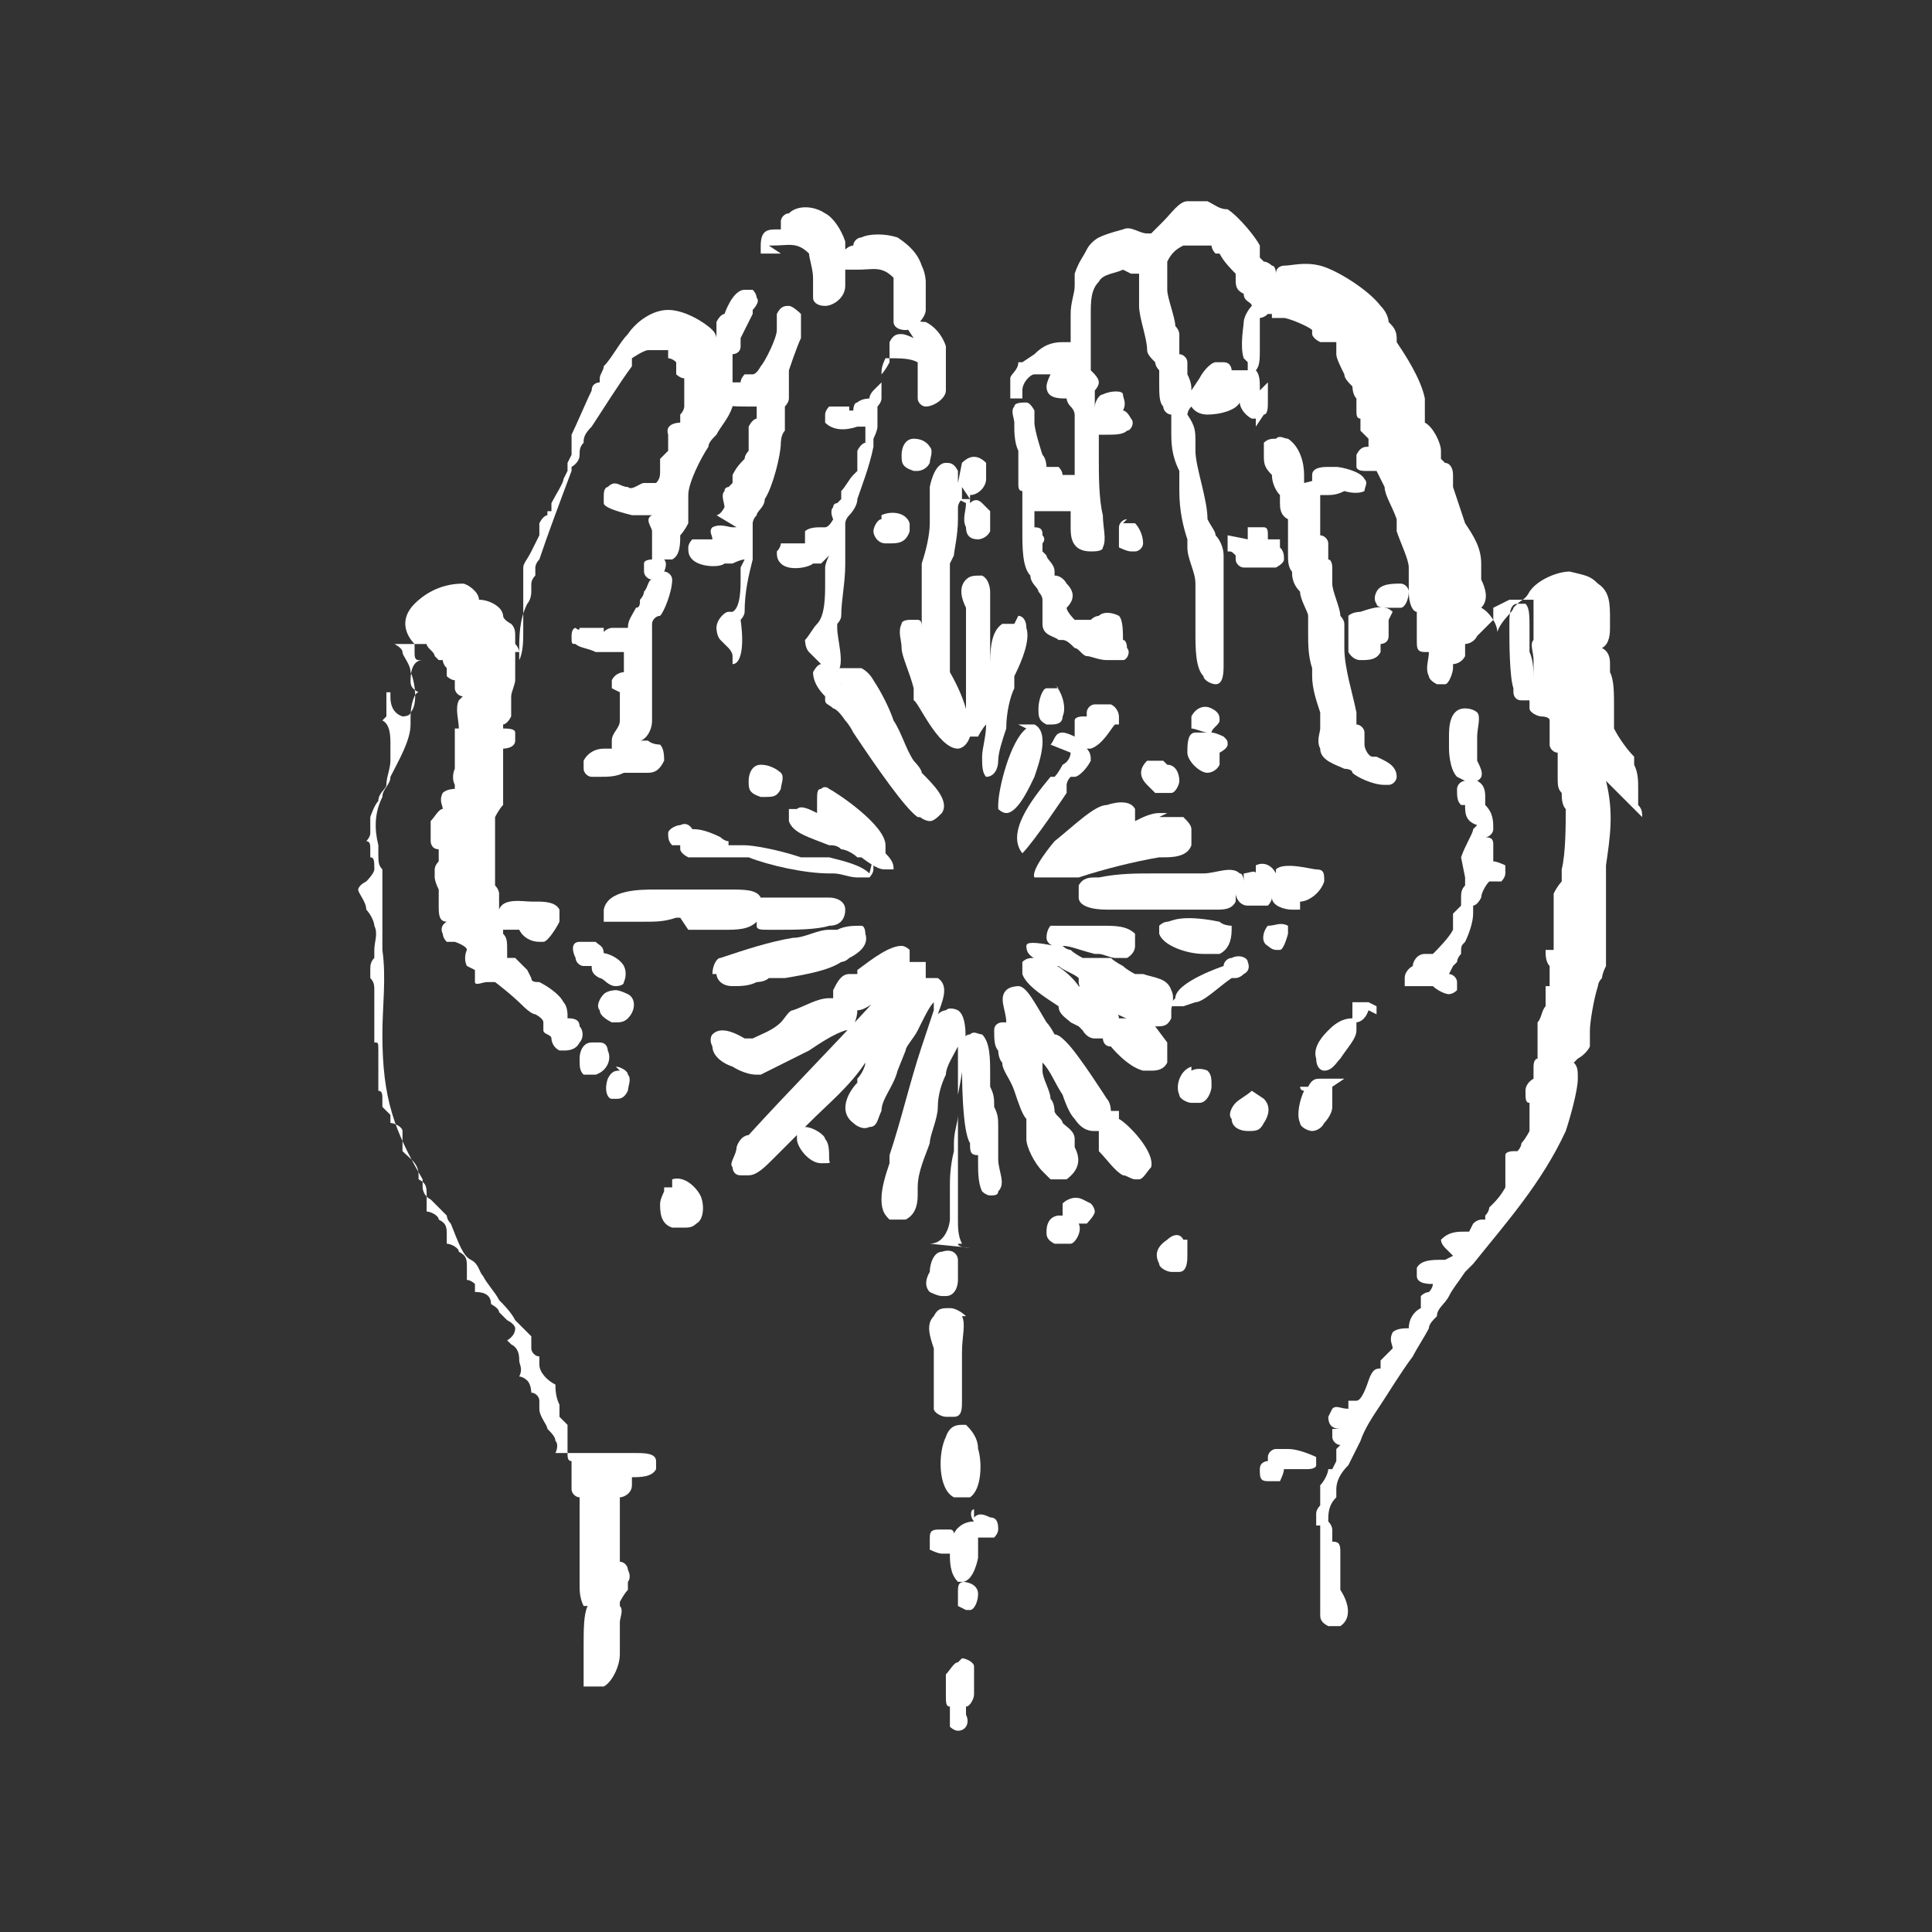 <?xml version="1.0" encoding="UTF-8"?>
<svg id="Layer_1" xmlns="http://www.w3.org/2000/svg" version="1.1" viewBox="0 0 48 48">
  <rect x="0" y="0" width="48" height="48" fill="#333333" stroke="none"/>
  <!-- Generator: Adobe Illustrator 29.8.1, SVG Export Plug-In . SVG Version: 2.1.1 Build 2)  -->
  <defs>
    <style>
      .st0 {
        fill: #fff;
      }
    </style>
  </defs>
  <path class="st0" d="M23.8,41.3c-.1,0-.2.2-.3.3,0,.1,0,.5,0,.5,0,.2,0,.3.1.3,0,0,0,0,0,.1,0,.1,0,.3,0,.4,0,0,.1.1.2.1h0c.2,0,.3-.2.2-.4,0,0,0-.1,0-.2.1,0,.2-.2.2-.3,0-.3,0-.6,0-.7,0-.1-.2-.2-.3-.2ZM23.8,42.5h0s0,0,0,0h0Z"/>
  <path class="st0" d="M24.2,37.5c-.1,0-.1.2,0,.3h0c-.2,0-.4.1-.5.3,0,0,0-.1-.1-.1h0c0,0-.2,0-.2,0-.2,0-.3,0-.3.2,0,0,0,.2,0,.3,0,0,.2.1.3.1s.1,0,.2,0c0,0,0,0,0,0,0,.2,0,.5.2.7,0,0,.1,0,.2,0s0,0,0,0c-.1,0-.2,0-.2.2,0,.1,0,.3,0,.4,0,0,.2.1.2.1s0,0,.1,0c.1,0,.2-.2.2-.4,0-.2-.2-.3-.4-.3,0,0,0,0,0,0,.3,0,.4-.6.4-.6h0c0-.2,0-.4,0-.5,0,0,.1,0,.2,0h0c0,0,.1,0,.2,0,0,0,.1-.1.1-.2,0-.1,0-.3-.2-.3-.2-.1-.3-.1-.4,0Z"/>
  <path class="st0" d="M19.1,6.1h.1c.4,0,.6-.1.9.2,0,.1.1.4.1.6h0c0,.2,0,.2,0,.2,0,0,0,.1,0,.3,0,.1.1.2.3.2h0c.2,0,.5-.2.5-.5,0-.1,0-.2,0-.4,0,0,.2,0,.3,0,.4,0,.6-.1.9.2,0,0,0,.4,0,.6h0c0,.2,0,.2,0,.2,0,0,0,.2,0,.3,0,.1.1.2.3.2h0c.2,0,.5-.3.5-.5,0-.1,0-.3,0-.5h0c0-.1,0-.1,0-.2h-.1s.1,0,.1,0c0,0,0-.2-.1-.4-.1-.3-.3-.5-.6-.7-.3-.1-.7-.1-.9,0-.1,0-.2.1-.2.2,0,0,0,0,0,0,0,0-.1,0-.2.1,0,0,0-.1,0-.2,0,0,0,0,0,0,0,0,0,0,0,0h0c-.1-.3-.3-.6-.5-.7-.3-.2-.7-.2-.9,0-.1,0-.2.1-.2.2h0s0,.2,0,.2h-.1c-.2,0-.4,0-.4.4v.2s.2,0,.2,0c.1,0,.2,0,.3,0Z"/>
  <path class="st0" d="M18.3,13.1h0s0,0-.1,0c-.1,0-.3-.1-.5,0-.1.1,0,.2,0,.3h0s-.1,0-.1,0c-.1,0-.3,0-.4,0,0,0-.1.1-.1.2,0,.1,0,.2.1.3.2.2.7.2.8.1,0,0,.1,0,.2,0h0c0,0,.2-.1.3-.1,0,0,0,0,0,0,0,0-.1.2-.1.2,0,.1,0,.2,0,.2,0,0,0,0,0,.1h0s0,0,0,0c0,.2,0,.7-.2.8,0,0,0,0-.1,0-.1,0-.3.2-.3.4,0,0,0,.2.1.3,0,0,.1.1.2.2,0,0,.1.1.1.2,0,0,0,0,0,.1,0,0,0,0,0,.1h0c0,0,0,0,0,0,0,0,0,0,0,0,0,0,0,0,0,0,.2,0,.3-.4.2-1.1,0,0,0,0,0,0,0,0,.1-.1.1-.2,0-.5.1-.9.2-1.3v-.3s0,0,0-.1h0c0,0,0-.1,0-.2,0,0,0-.2,0-.2,0,0,0,0,0-.1,0,0,0-.1.1-.2,0-.1.2-.2.2-.4.2-.3.4-1.1.4-1.4,0,0,0,0,0,0,0,0,0-.2.1-.3,0,0,0-.1,0-.2h0c0-.1,0-.2,0-.3,0,0,0,0,0-.1,0,0,.1-.1.1-.2,0,0,0-.2,0-.4,0-.1,0-.2,0-.3,0,0,.2-.6.3-.8,0,0,0,0,0-.1,0-.1,0-.3,0-.5,0,0-.2-.2-.3-.2h0c-.1,0-.2,0-.3.2,0,.1,0,.2,0,.3,0,0,0,0,0,.1,0,.2-.3.8-.4.9,0,0-.1.2-.2.2,0,0,0,0,0,0,0,0-.1,0-.2,0,0,0-.1.1-.1.2,0,0,0,0-.1,0-.1,0-.3,0-.4,0h0s0,0,0,0c0,0-.1.1-.1.2,0,0,0,.2,0,.2.1.2.4.2.8.2s.2,0,.2,0c0,0,0,0,0,.1,0,0,0,0,0,.1,0,0,0,0,0,.1h0c0,0,0,0,0,0,0,0-.1,0-.2.2,0,.1,0,.2,0,.3h0c0,.2,0,.3,0,.3,0,0-.1.1-.1.2-.1.1-.2.2-.3.4,0,0,0,.2,0,.2,0,0,0,0,0,0,0,0,0,0-.1.1,0,0-.1,0-.1.1-.1.1,0,.3,0,.4,0,0,0,0,0,0-.1.2-.2.2-.2.2Z"/>
  <path class="st0" d="M22.7,8.4c0,0-.2-.1-.3-.1-.1,0-.2,0-.3.2,0,.1,0,.2,0,.2,0,0,0,0,0,.1,0,0,0,.1,0,.2,0,0-.1.2-.2.3v.2c-.1.1-.2.2-.2.2,0,0-.1.1-.1.2h0c0,0-.2,0-.3.1-.1,0-.1.2-.1.2,0,0,0,0-.1,0h0c0,.1,0,.1,0,.1v-.2c-.2,0-.3,0-.5,0,0,0-.1.1-.1.2,0,0,0,.2,0,.2.2.2.5.2.8.1,0,0,.1,0,.2,0,0,0,0,0,0,0,0,0,0,0,0,.2,0,0,0,.1,0,.2,0,0,0,0,0,0,0,0-.1,0-.2.2,0,.1,0,.2,0,.2,0,0,0,0,0,.1,0,0,0,.1,0,.2,0,0,0,0-.1.1h0c-.1.1-.2.3-.3.4,0,.1,0,.2,0,.2,0,0,0,0,0,0,0,0,0,0-.1.1,0,0-.1,0-.1.1-.1.1,0,.3,0,.3,0,0,0,0,0,0,0,0-.1.2-.2.2,0,0,0,0-.1,0-.1,0-.3,0-.4.1,0,.1,0,.2,0,.3s0,0,0,0c0,0,0,0-.2,0-.1,0-.3,0-.4,0,0,0,0,.1-.1.2,0,.1,0,.2.1.3.2.2.7.1.8,0,0,0,0,0,.2,0h0c0,0,.2-.2.2-.2,0,0,0,0,0,0,0,0-.1.2-.1.3,0,.1,0,.2,0,.2,0,0,0,0,0,.2h0c0,.3,0,.8-.2,1,0,0,0,0,0,0h0c-.1.1-.2.3-.3.4,0,0,0,.2.1.3,0,0,0,0,.1.1h0c0,0,.1.1.2.2,0,0,0,0,0,0-.1,0-.2.2-.2.2,0,.2.1.4.3.6,0,0,0,0,0,.1,0,.1.1.1.2.2,0,0,.1,0,.3.3,0,0,.1.1.2.3h0c.6.9,1.3,1.9,1.6,2.1,0,0,.1,0,.2,0h0s0,0,0,0c.1-.1.1-.3-.6-1.4,0-.1-.3-.4-.6-.7l-.3-.3c-.2-.3-.4-.5-.5-.7,0,0,0-.1-.1-.2h0c0-.2,0-.2-.1-.3.2-.2,0-.8,0-1.1,0,0,0,0,0-.1,0,0,.1-.1.1-.2,0-.4.1-.8.1-1.3v-.4s0,0,0-.1c0,0,0-.1,0-.2,0,0,0-.1,0-.2,0,0,0,0,0-.1,0,0,0-.1.1-.2,0,0,.2-.2.2-.4.1-.3.3-.8.4-1.3h0c0-.1,0-.2,0-.2,0,0,.1-.2.1-.3,0,0,0-.2,0-.3,0,0,0-.2,0-.2,0,0,0,0,0,0,0,0,.1-.1.1-.2,0,0,0-.2,0-.3,0-.1,0-.2,0-.3,0-.1,0-.2.1-.4.4,0,.6,0,.8.1,0,0,0,.3,0,.5,0,0,0,0,0,.1s0,0,0,0c0,0,0,.1,0,.3,0,.1.1.2.2.2.2,0,.5-.2.5-.4,0-.1,0-.3,0-.5v-.2s0-.4,0-.4c-.1-.3-.3-.5-.5-.6-.2,0-.5-.1-.7,0,0,0,0-.1,0-.2ZM22.6,8.8s0,0,0,0h0s0,0,0,0Z"/>
  <path class="st0" d="M14.2,36.1h0s-.2,0-.2,0c0,0-.2,0-.2,0,0,0,.1-.2,0-.3,0-.1-.1-.2-.2-.3,0,0,0,0,0,0,0-.1-.2-.3-.2-.5,0,0,0-.1,0-.2,0-.1-.1-.2-.2-.2,0,0,0,0,0,0,0,0,0,0,0,0,0,0,0-.2-.1-.3,0,0-.1-.1-.2-.1,0,0,0,0,0,0,.1-.2,0-.3,0-.4,0,0,0,0,0,0,0-.1,0-.3-.2-.4,0,0,0,0-.1-.1,0,0,0,0,0,0,0,0,.2-.1.2-.3,0,0,0-.1-.2-.2,0,0-.1-.1-.2-.2,0-.1-.2-.2-.2-.2,0,0,0,0,0,0,0-.3-.3-.3-.4-.3,0,0,0,0,0,0,0,0,0,0,0,0,0,0,0-.1,0-.2,0,0-.1-.1-.2-.1t0,0c0,0,0-.2,0-.3,0-.2,0-.3-.2-.4,0-.1-.2-.2-.3-.2,0,0,0,0,0,0,0,0,0-.1,0-.2h0c0-.2,0-.3-.2-.4,0-.1-.2-.2-.3-.2,0,0,0,0,0,0,0-.2,0-.2,0-.4h0c0-.2,0-.3-.2-.4,0,0,0,0,0-.1,0-.3-.2-.4-.4-.6,0,0,0,0,0-.2,0,0,0-.2,0-.3,0-.1-.2-.2-.3-.2,0,0,0,0,0,0,0,0,0-.1,0-.2,0,0-.1-.1-.2-.2,0,0,0,0,0,0,0,0,0-.1,0-.2,0-.1,0-.2-.1-.2,0,0,0-.2,0-.4,0,0,0-.1,0-.2,0-.1,0-.2,0-.2h0s0,0,0,0c0,0,0,0,0-.2s0-.2-.1-.2c0,0,0,0,0,0h0c0,0,0-.1,0-.2,0,0,0-.1,0-.2,0,0,0-.2,0-.3,0,0,0-.2,0-.3,0-.1,0-.2,0-.3s0-.2-.1-.3h0c0,0,0-.1,0-.2,0-.1,0-.2.1-.3,0-.1,0-.2,0-.2,0,0,0,0,0,0,0,0,0,0,0,0,0-.2.1-.4,0-.6,0-.1-.1-.3-.2-.4,0-.2-.2-.4-.2-.5,0,0,0-.1.2-.2,0,0,.2-.2.2-.3,0-.2,0-.3-.1-.3,0,0,0,0,0,0,0,0,0-.1,0-.2,0-.1,0-.2-.1-.2,0,0,0,0,0,0,0,0,.1-.1.1-.2,0,0,0-.2,0-.2,0,0,0,0,0-.2,0,0,.1-.3.2-.4,0-.2.2-.3.2-.4,0-.2.1-.4.1-.6,0,0,0-.2,0-.2,0,0,0,0,0,0,0,0,0-.1,0-.2,0-.2,0-.5-.2-.6,0,0,0,0,.1-.1,0-.2,0-.4,0-.6,0,0,0,0,0,0,0,0,0,0,0,0,0,0,.1,0,.1,0,0,0,0,0,0,.1,0,.1,0,.4.3.5h0c0,0,.2,0,.2-.1.2-.2.1-.8,0-1,0-.2-.2-.4-.2-.5,0-.1-.2-.2-.2-.2,0,0,0,0,0,0,0,0,0,0,0,0,0,0,0,0,0,0,0,0,.1,0,.3,0,.2,0,.3,0,.5,0,0,.1.2.2.2.3h0c0-.1,0,0,0,0h0s0,0,0,0c0,0,0,0,.1.1,0,0,0,0,.1,0,0,0,0,0,0,0,0,0,0,.1.1.2h0c0,0,0,.2,0,.2,0,0,.1.1.2.1,0,0,0,0,0,0,0,0,0,0,0,.1,0,0,0,0,0,.1,0,0,0,0,0,0,0,.1.1.2.2.2,0,0,0,0,0,0,0,0,0,0-.1.1-.1.2,0,.5,0,.7h0c0,0,.1,0,.1,0h-.2c0,.1,0,.2,0,.3,0,0,0,.1,0,.2,0,.2,0,.3,0,.4,0,0,0,0,0,.1,0,0-.1.2,0,.4,0,0,0,0,0,.1,0,0,0,0,0,0,0,0-.2,0-.3.1-.1.2,0,.3,0,.4,0,0,0,0,0,0,0,0,0,0,0,0-.1,0-.2.2-.3.3,0,.2,0,.3,0,.5,0,0,0,.2.2.2,0,0,0,0,0,.1h0c0,0,0,.1,0,.2,0,0,0,0,0,0,0,0-.1.1-.1.2s0,.1,0,.2c0,0,0,.1.1.3h0c0,0,0,.1,0,.1,0,.1,0,.2,0,.3,0,.2,0,.4.2.4,0,0,0,0,0,0,0,0,0,0,0,0,0,0-.2.1-.1.3,0,0,0,.1.1.2,0,0,0,0,.2,0,0,0,.3.1.3.2,0,0-.1.2,0,.4,0,0,0,0,.2.1,0,0,0,0,0,.1,0,0,0,.2,0,.2,0,.1.2,0,.3,0,0,0,.1,0,.2,0,0,0,.4.3.7.6,0,0,.2.2.3.2h0c0,0,.2.1.2.2,0,0,0,0,0,0,0,0,0,.1,0,.2,0,.1.2.1.2.2,0,0,0,.2.2.3,0,0,0,0,.1,0,.1,0,.3,0,.4-.2.1-.1.1-.3,0-.4,0-.2-.2-.2-.3-.2,0,0,0,0,0-.1,0,0,0-.2-.1-.3-.1-.2-.4-.4-.6-.5-.1,0-.2,0-.2-.1,0,0,0,0,0,0,0,0,0,0-.1-.2,0,0-.2-.2-.3-.3-.1,0-.2,0-.2,0,0,0,0-.1,0-.2,0-.2,0-.3-.1-.4h0c0,0,0,0,0-.1,0,0,0,0,0,0,0,0,.1,0,.2,0,0,0,.1,0,.2,0h0c.1.2.3.3.5.3s0,0,.1,0c.1,0,.3-.3.4-.5,0-.2,0-.3,0-.3-.1-.2-.4-.2-.6-.2h0s0,0-.1,0h0c-.2,0-.7-.1-.8.2,0,0,0,0,0,0,0,0,0-.1,0-.2,0,0,0-.1,0-.2,0,0,0-.1-.1-.2h0s0,0,0,0h0s0,0,0-.1c0,0,0-.1,0-.1,0,0,0,0,0,0h0c0,0,0-.2,0-.3,0,0,0-.2,0-.3h0c0-.1,0-.3,0-.4,0-.1,0-.2,0-.3h0c0-.1,0-.2,0-.2,0,0,.1-.2.2-.3,0-.1,0-.2,0-.3,0,0,0,0,0-.1,0,0,0,0,0,0,0,0,0-.2,0-.4,0,0,0,0,0-.1,0-.2,0-.4,0-.5,0,0,0,0,0,0,0,0,.3,0,.3-.2,0,0,0-.1,0-.2,0-.1-.2-.1-.3-.1s0,0,0,0c0,0,0-.1,0-.1h0,0c0,0,.1,0,.2-.2,0,0,0-.1,0-.2s0,0,0-.1c0,0,0-.1,0-.2,0-.1.1-.3.1-.4,0-.2,0-.5,0-.7h-.1s.2,0,.2,0c0-.4,0-.8.2-1.2,0,0,0,0,0,0,0,0,.1-.1.1-.3,0,0,0-.1,0-.2,0,0,0,0,0,0,0,0,0,0,0,0,0,0,0-.1.1-.2,0,0,0-.2,0-.2,0,0,0,0,0,0,0,0,0,0,0,0,0,0,0-.1.1-.2.2-.6.5-1.4.8-2.2,0,0,0-.1,0-.1,0,0,0,0,0,0,0,0,0,0,0,0,0,0,.2-.1.2-.3,0-.1,0-.2.1-.3,0-.1,0-.2.2-.4.2-.3.7-1.1,1-1.5,0,0,0-.1,0-.2,0,0,0,0,0,0,0,0,.3-.2.4-.2.2,0,.4,0,.5,0,0,0,0,.1,0,.2,0,0,.1,0,.2.1h0c0,0,0,.2,0,.3,0,0,.1.1.2.1,0,0,0,.2,0,.3v.2c0,0,0,.2,0,.2,0,0,0,0,0,0,0,0,0,0,0,0,0,0,0,.1-.1.2,0,0,0,.1,0,.2,0,0,0,0,0,0,0,0-.4,0-.3.3h0c0,.2,0,.3,0,.4,0,0,0,0,0,0,0,0,0,0-.2.2,0,.1,0,.2,0,.3,0,0,0,0,0,0h0c0,.1,0,.2-.1.3,0,0,0,0,0,0,0,0-.2,0-.3,0-.1,0-.3.2-.4.1,0,0,0,0,0,0h0c-.2,0-.3-.2-.5,0,0,0-.1,0-.1.2,0,0,0,.2,0,.2,0,.1.3.2.7.3,0,0,.2,0,.3,0,0,0,.1,0,.2,0,0,0,0,0,0,0-.2.1,0,.3,0,.4h0c0,0,0,.2,0,.2,0,0,0,.1,0,.2,0,0,0,0,0,0,0,0,0,.2,0,.3,0,0-.2,0-.2.1,0,0,0,.1,0,.2,0,.1.1.2.2.2-.1,0-.1.2-.2.3,0,0,0,0,0,0,0,0,0,.1-.1.2h0c0,.1,0,.2-.1.2h0c-.1.2-.2.3-.2.5,0,0,0,0,0,0,0,0,0,0,0,0-.1,0-.3,0-.4,0,0,0-.1,0-.2.1,0,0,0,0,0,0h0s0,0,0,0c0,0,0,0,0,0h0c0,.1,0,.1,0,.1v-.2s0,0,0,0h0c-.3,0-.4,0-.6,0h0c0,.1-.1,0-.1,0,0,0-.1,0-.1.2s0,.2.1.2c.1.1.3.1.5.2h0c.1,0,.3,0,.4,0s.2,0,.3,0c0,0,0,.1,0,.2s0,0,0,.1h0c0,.1,0,.2,0,.2h0c0,0-.2,0-.3.2,0,0,0,.1,0,.2,0,0,.2.1.2.1,0,0,0,0,0,0,0,0,0,.2,0,.3,0,0,0,0,0,0,0,0,0,0,0,.2,0,0,0,.2,0,.2,0,0,0,0,0,0,0,0,0,0,0,0h0c0,.2-.2.3-.2.5,0,0,0,.1,0,.2,0,0-.2,0-.2,0-.2,0-.4.1-.5.3,0,0,0,0,0,0,0,0,0,0,0,0,0,0,0,.1,0,.2,0,.1.1.2.2.2,0,0,.1,0,.2,0,.2,0,.4,0,.6-.1h0c0,0,.1,0,.2,0,0,0,0,0,.1,0,0,0,.1,0,.3,0,.2,0,.3-.1.4-.3,0-.1,0-.3-.1-.4,0,0-.2,0-.3-.1,0,0-.1,0-.2,0,0,0,0,0,0,0,.1,0,.3-.2.3-.5,0-.2,0-.4,0-.6h0c0-.2,0-.3,0-.4,0-.2,0-.3,0-.5h0c0-.1,0-.2,0-.3,0-.1,0-.2,0-.3h0c0-.1,0-.2,0-.3,0,0,0,0,0,0h0c0-.1.1-.2.2-.2.1-.1.3-.6.3-.9,0-.1-.1-.2-.2-.2,0,0,0,0,0,0,0,0,0,0,0,0,0,0,.1-.2,0-.3,0,0,.1,0,.2,0,.2-.1.2-.4.2-.6,0,0,0,0,0,0,0,0,0,0,0,0,0,0,.1-.1.2-.3,0-.1,0-.2,0-.3,0-.1,0-.2,0-.4,0-.3.3-.9.5-1.2,0-.1.1-.2.2-.3.1-.2.3-.4.4-.7,0-.2,0-.5,0-.8,0-.2,0-.4,0-.5,0,0,0,0,0,0,0,0,.2,0,.2-.2v-.2c.1-.2.2-.4.3-.6,0,0,0,0,0-.1,0,0,.2-.2.1-.3,0,0,0-.1-.1-.2,0,0-.2,0-.2,0-.3,0-.5.6-.5.6,0,0,0,0,0,0,0,0-.1,0-.2.2,0,0,0,.1,0,.2,0,0,0,.1,0,.2,0,0,0,0,0,0,0,0,0,0,0,0,0,0,0-.1-.1-.2-.2-.2-.7-.5-1.1-.5-.4,0-.8.3-1,.6-.2.2-.4.6-.6.8,0,.1-.1.2-.1.3,0,0,0,0,0,.1,0,0-.2,0-.2.2-.1.2-.4.9-.5,1.1,0,.1,0,.3,0,.3,0,0,0,.1,0,.2,0,0,0,0,0,0,0,0,0,0-.1.2,0,.1,0,.2,0,.2,0,0,0,0,0,0,0,0,0,0,0,0,0,0,0,0-.1.2,0,.1-.2.4-.3.6,0,0,0,.1,0,.2h.1s-.2,0-.2,0c0,0,0,0,0,.1,0,0,0,0,0,0,0,0-.1,0-.2.2,0,0,0,.2,0,.2,0,0,0,0,0,.1,0,0-.1.2-.2.4-.1.2-.2.3-.2.4,0,.1,0,.2,0,.3,0,0,0,0,0,0,0,0,0,0,0,0,0,0,0,.1,0,.2,0,0,0,.2,0,.2s0,0,0,0c0,0,0,0,0,.2,0,0,0,.2,0,.2,0,.2,0,.3,0,.5,0,.2,0,.5-.1.7,0,0,0-.1,0-.2,0,0,0-.1-.1-.2,0,0,0,0,0-.1,0,0,0,0,0-.1,0-.1,0-.2-.1-.3,0,0-.2-.1-.2-.2h0s0,0,0,0c0,0,0,0,0,0,0,0,0-.1-.1-.2-.1-.1-.3-.2-.5-.2,0,0,0,0,0,0,0-.2-.3-.4-.4-.4-.6,0-1,.3-1.2.5-.4.4-.2.8,0,1,0,0,0,0,0,.2,0,.1,0,.2.1.2,0,0,0,0,.1,0-.2,0-.3.2-.3.5h0c0,0,0,0,0,0,0,.1,0,.2.2.3,0,0,0,0,0,0-.1,0-.2.3-.2.6,0,.1,0,.2,0,.2,0,.4-.3.9-.5,1.3,0,.2-.2.3-.2.5-.2.4-.2.8-.1,1.2v.2c0,.2,0,.3.1.4t0,0s0,0,0,.2,0,.2,0,.2c0,0,0,.1,0,.2,0,.1,0,.2,0,.3,0,.1,0,.2,0,.3,0,0,0,0,0,0,0,0,0,0,0,0,0,0,0,.1,0,.3,0,.1,0,.2,0,.3h0c0,.1,0,.2,0,.2.1.7,0,1.4,0,2.1h0c0,1.6.3,2.4,1,3.6,0,0,0,.1,0,.2,0,0,0,.2.2.3,0,0,.1.1.2.2,0,0,0,0,.2.2,0,0,0,.1.1.2h0c.2.5.3.8.5.9s.2.3.3.4c.1.2.3.4.4.6.1.1.3.3.4.5.2.2.3.3.4.4,0,0,0,.1,0,.1,0,0,0,.1,0,.2,0,.1.1.2.2.2h0s0,0,0,0t0,0c0,0,0,.1,0,.2h0c0,.2.2.4.4.5,0,0,0,0,0,0,0,.1,0,.3.1.5,0,0,0,0,0,0,0,0,0,.2,0,.3,0,0,.1.1.2.2,0,0,0,.2,0,.3h0c0,.2,0,.3,0,.4,0,.1,0,.2.1.2,0,0,0,0,0,0,0,0,0,.1,0,.2h0c0,.2,0,.4,0,.5,0,.1.1.2.2.2h0s0,0,0,0c0,0,0,.1,0,.3,0,0,0,.3,0,.4v.3c0,.1,0,.2,0,.3,0,.2,0,.4,0,.7,0,0,0,.1,0,.2,0,.1,0,.3.1.5,0,0,0,0,.1,0,0,0,0,0,0,0-.1.2-.1.6-.1,1,0,0,0,0,0,.1h0c0,.1,0,.2,0,.3,0,0,0,.2,0,.3h0s0,.3,0,.3h.2s0,0,0,0c0,0,0,0,.1,0,0,0,.1,0,.2,0,.2-.1.4-.5.4-.8,0-.2,0-.5,0-.7s0,0,0-.1c0-.1.1-.3,0-.4,0,0,0,0,0,0h0c0-.1,0-.1,0-.1,0,0,.1-.2.2-.3,0-.1,0-.2,0-.2,0,0,.1-.1,0-.3,0-.1-.1-.2-.2-.2,0,0,0,0,0,0,0-.1,0-.3,0-.4,0,0,0,0,0-.2,0-.1,0-.2,0-.3,0,0,0,0,0,0,0,0,0-.1,0-.2,0,0,0-.2,0-.3,0,0,0,0,0-.1,0,0,0-.1,0-.1,0,0,0,0,0,0,.1,0,.3-.1.3-.3,0,0,0-.1,0-.2.2,0,.5,0,.6-.2,0,0,0-.1,0-.2,0-.2-.3-.2-.5-.2ZM10.2,30.2s0,0,0,0h0s0,0,0,0ZM13.4,23.1h0ZM16.8,7.4s0,0,0,0h.1s0,0,0,0h-.1ZM15.1,17.6s0,0,0,0h0s0,0,0,0Z"/>
  <path class="st0" d="M21.9,12.9c-.1,0-.2.2-.2.3s.1.3.3.3c0,0,0,0,.1,0h0c.2,0,.4,0,.5-.3,0,0,0,0,0,0,0,0,0-.2,0-.3h0q0,.1,0,.1h0c-.1-.3-.5-.3-.7-.2Z"/>
  <path class="st0" d="M15.3,24.6c0,0-.2,0-.3.1-.1.1-.2.3-.1.4,0,.1.1.2.3.3,0,0,0,0,.1,0,.1,0,.2,0,.3-.1.2-.2.2-.5,0-.6,0,0-.2-.1-.3-.1Z"/>
  <path class="st0" d="M15.1,26.1c0,0,0-.2-.2-.2,0,0,0,0,0,0h0c0,0-.2,0-.2,0-.2,0-.3.2-.3.4,0,.2,0,.3.1.4,0,0,.1,0,.2,0s0,0,.1,0c.3-.1.4-.4.3-.6Z"/>
  <path class="st0" d="M15,23.7h0s0,0,0,0c0,0,0,0,0,0h0c0-.2-.1-.2-.2-.3-.1,0-.3,0-.4,0-.2,0-.2.2-.1.4,0,.1.1.2.2.2,0,0,0,0,0,0,0,0,.2,0,.2,0,0,.1,0,.2.2.3,0,0,0,0,0,0,.1,0,.2.2.4.2h0c0,0,.2,0,.2-.1,0,0,.1-.2,0-.4-.1-.2-.5-.4-.7-.3Z"/>
  <path class="st0" d="M22.8,11.7h0s0,0,0,0h0c0,0,.2,0,.3-.2,0-.1.1-.3,0-.4,0,0-.1-.2-.4-.2-.2,0-.3.2-.3.4,0,.2,0,.3.3.4,0,0,0,0,0,0Z"/>
  <path class="st0" d="M15.4,26.6h0c-.1,0-.2,0-.3.2-.1.3,0,.5.1.5,0,0,0,0,.1,0s.2,0,.3-.2c0-.1.1-.3,0-.4,0-.1-.2-.2-.3-.2Z"/>
  <path class="st0" d="M27.8,27.6h-.1c0,0,0,0,0,0,0,0,0,0-.1,0,0,0,0,0,0,0t0,0c0,0,0-.2-.1-.3,0,0-.7-1.1-1-1.4-.1-.1-.2-.2-.3-.2,0,0,0,0,0,0,0,0-.1-.2-.2-.3-.3-.5-.5-.9-.7-.9,0,0-.2,0-.3.1-.2.2,0,.5,0,.8,0,0,0,0-.1,0,0,0-.2,0-.2.2,0,.2,0,.4.1.5,0,0,0,.2.1.3,0,.2.2.4.3.7h0c.1.3.2.6.3.7,0,.2,0,.2,0,.3,0,0,0,0,0,.2,0,.2.2.6.4.8h0s.2.2.2.2c0,0,.1,0,.2,0s.1,0,.2,0c.4-.3.3-.6.2-.8h0c0,0,0-.1,0-.2,0-.2-.2-.3-.3-.4,0-.1-.2-.2-.2-.3,0,0,0-.2-.1-.3,0-.2-.2-.5-.2-.7,0,0,0-.1,0-.2.2.2.3.5.5.8h0c.1.3.2.5.3.6.2.3.4.3.5.3,0,0,.1,0,.1,0t0,.1c0,0,0,.2,0,.4.2.2.4.5.6.6.1,0,.2.1.3.1s0,0,.1,0c.1,0,.2-.2.3-.3.1-.4-.6-1.1-.8-1.2Z"/>
  <path class="st0" d="M21.6,21.7c-.2-.2-.6-.3-1-.4,0,0-.1,0-.2,0,0,0-.2,0-.3,0h-.2c-.6-.2-1.2-.3-1.4-.3-.2,0-.3,0-.4,0,0,0,0,0,0,0h0s0,0,0,0c0,0,0,0,0,0h0q0,.1,0,.1v-.2c0,0-.1,0-.2-.1-.4-.2-.6-.2-.7-.2,0,0,0,0,0,0,0,0,0,0,0,0,0,0-.1-.2-.3-.1h0c-.1,0-.3.1-.3.2,0,.1,0,.2.1.3,0,0,.1,0,.2,0s0,0,0,0c0,0,0,0,0,.1,0,0,0,.1.2.2h0s.1,0,.1,0c.2,0,.3,0,.5,0h0c0,0,.1,0,.2,0,.2,0,.2,0,.4,0h.3c.5.2,1.4.4,2,.4,0,0,0,0,0,0h.1c.2,0,.4.1.6.1s.2,0,.3,0c0,0,.1-.1.1-.2,0,0,0-.2,0-.3Z"/>
  <path class="st0" d="M17.1,23.1c.2,0,.4,0,.6,0h0s0,0,0,0c0,0,.1,0,.2,0h.1c.3,0,.6,0,.8-.2,0,0,0,0,0,.1h0c0,.1.1.1.3.1,0,0,0,0,.1,0h.2c.3,0,.9,0,1.2-.1.3,0,.4-.2.4-.4,0-.2-.2-.3-.4-.3-.3,0-.6,0-.9,0-.1,0-.2,0-.3,0-.1,0-.2,0-.2,0,0,0-.1,0-.2,0,0,0,0,0-.1,0,0,0,0,0,0,0-.1-.2-.4-.2-.8-.2-.1,0-.2,0-.3,0,0,0,0,0-.2,0,0,0,0,0-.2,0h0c-.3,0-.9,0-1.1,0-.4,0-1.2,0-1.3.5,0,.1,0,.2,0,.3,0,0,.2,0,.2,0s0,0,0,0c0,0,.2,0,.3,0s.3,0,.4,0h.1c.3,0,.5,0,.8-.1h.1Z"/>
  <path class="st0" d="M23.1,30.9c.4,0,.5-.5.5-.6,0-.2,0-.3,0-.4,0-.1,0-.3,0-.4,0-.2,0-.5.1-.9v-.2c0-.3.1-.5.1-.7,0,0,0-.3,0-.5.2-1,.3-1.9,0-2.1,0,0-.2-.1-.3,0,0,0-.1,0-.2.1.1-.3.3-.7,0-.9,0,0-.2,0-.3,0,0,0,0,0,0,0,0,0,0-.1,0-.2,0,0,0-.1,0-.2,0,0-.1,0-.2,0h0c0,0-.2,0-.2,0,0,0,0,0,0-.1,0,0,0-.2,0-.2,0,0-.1-.1-.2-.1-.3,0-.7.3-1.1.6h0c0,0,0,0,0,.1,0,0,0,0-.2,0-.2,0-.3.2-.4.4,0,0,0,.1,0,.2,0,0,0,0-.1,0h0c-.3,0-.6.2-.9.3h0c-.1,0-.2.2-.3.3-.2.2-.5.3-.7.4,0,0,0,0,0,0-.2,0-.2,0-.2,0h0s0,0,0,0c-.5-.3-.7-.2-.8-.1,0,0-.1.1,0,.3,0,.2.2.4.5.5,0,0,.3.2.6.2s.1,0,.1,0c.4-.2.8-.4,1.2-.6h0c.3-.2.6-.4.9-.5.2,0,.3-.3.3-.5,0,0,0,0,0,0h0c.2,0,.4-.2.6-.3h0s.1-.1.1-.1c0,0,.1-.1.2-.2h0s0-.1,0-.1h0c0,0,0,0,0,0-.1.1-.3.3-.5.5h0s0,0,0,0h0c-1.1,1.2-2.1,2.2-3.1,3.3,0,0,0,0,0,0,0,0-.2,0-.3.3h0c0,.2-.2.4-.1.5,0,0,0,.2.2.2,0,0,0,0,.2,0,.2,0,.4-.2.6-.4,0,0,0,0,.1-.1.2-.2.4-.4.6-.6l.2-.2c.5-.5,1-.9,1.4-1.5,0,.1-.1.3-.2.4,0,0,0,0,0,.1-.2.2-.5.7-.1,1,0,0,.2.2.4.1.2,0,.2-.2.3-.4,0,0,0,0,0,0h0c0-.3.3-.6.4-1l.2-.5c0-.1.2-.3.3-.5h0s.1-.2.1-.2c.1-.2.2-.4.3-.5,0,0,0,.1,0,.2l-.3.9c-.3.9-.5,1.8-.8,2.7,0,0,0,.1,0,.2h0c-.1.3-.2.6-.2.9,0,.3.1.4.2.5,0,0,.1,0,.2,0s.2,0,.2,0c.2-.1.3-.3.3-.6,0,0,0-.1,0-.2,0-.4.2-.8.3-1.1,0-.2.2-.6.2-.9,0-.3.1-.6.2-.8,0-.2.2-.5.3-.7h0c0,.6,0,1.3,0,2.1,0,.2,0,.3,0,.4,0,.3,0,.6,0,.9h0c0,.3,0,.6,0,.9,0,.2,0,.4.1.6,0,0,0,0,0,0h-.1c0,.1.3.1.3.1Z"/>
  <path class="st0" d="M29.1,25.1c0-.1.1-.3,0-.5-.1-.3-.4-.3-.7-.4,0,0-.2,0-.2,0,0,0-.2-.1-.3-.2,0,0-.2-.1-.3-.2-.1,0-.2,0-.4,0-.1,0-.2,0-.3,0,0,0-.2-.1-.3-.2,0,0-.1,0-.2-.1.2,0,.4.1.8.2,0,0,0,0,.1,0h0c.1,0,.3.1.4.1s.2,0,.3,0c0,0,.2-.1.2-.3,0-.2,0-.3,0-.3-.2-.2-.5-.2-.8-.2,0,0-.2,0-.2,0h-.3s0,0,0,0c-.4,0-.7,0-.8,0,0,0-.1.1-.1.3,0,.1.1.2.2.2,0,0,0,0,0,0,0,0,0,0,0,0-.5-.1-.7-.1-.7,0,0,.2.1.3.6.5h.2c.1.1.4.2.5.3,0,0,0,0,0,.1,0,0,0,.2.2.3h0c.1.1.2.2.4.3.3.2.8.4,1.1.5h0s.2,0,.2,0c.2,0,.3,0,.4-.2h0Z"/>
  <path class="st0" d="M17.8,24.2c0,.1.1.3.4.3h0c.2,0,.4,0,.6-.1h0c0,0,.2,0,.3-.1,0,0,.2,0,.4,0,.6-.1,1.1-.2,1.4-.4,0,0,.1,0,.2-.1.2-.1.5-.3.4-.6,0,0,0-.2-.1-.2-.2,0-.4,0-.6.1,0,0-.1,0-.2,0-.3,0-.6.2-.9.2-.6.1-1.2.3-1.8.5-.1,0-.2.2-.2.4h.1s-.1,0-.1,0Z"/>
  <path class="st0" d="M24,32.7c0,0-.2-.2-.4-.2s-.3,0-.4.2c-.2.2-.1.5,0,.8h.1s-.1,0-.1,0c0,0,0,.2,0,.2,0,0,0,.2,0,.3,0,.4,0,.7,0,1,0,.1.2.2.3.2s.1,0,.2,0c0,0,0,0,0,0h0c.2,0,.2-.2.2-.4h0c0-.2,0-.3,0-.5h0c0-.2,0-.4,0-.5,0,0,0-.1,0-.2,0-.4.1-.7,0-.9Z"/>
  <path class="st0" d="M20.9,17c0,.3.3.7.6,1.1,0,.1.2.3.2.4,0,.1.2.3.3.5h0c.2.5.5,1,.7,1.1,0,0,0,0,.1.1,0,.1.2.2.3.2h0c.1,0,.2-.1.3-.2.2-.3-.2-.7-.5-1h0c0-.1-.2-.3-.2-.3-.2-.3-.3-.7-.5-1-.1-.3-.3-.7-.5-1,0,0-.1-.2-.3-.3h0s-.1,0-.1,0c0,0-.2,0-.3,0h0c0,0-.1,0-.2,0,0,0,0,.2,0,.3Z"/>
  <path class="st0" d="M24.8,28.6h0c0,0,0-.1,0-.2,0,0,0-.2,0-.4,0-.2,0-.3-.1-.5,0-.2,0-.3-.1-.5,0,0,0-.2,0-.3,0-.4,0-.8-.2-1-.1,0-.2-.1-.3,0-.2,0-.2.3-.2.5v.2c0,.3,0,1.7.2,2,0,.2,0,.3.2.3,0,0,0,0,0,0,0,0,0,.1,0,.2,0,.2,0,.5.1.7,0,0,.1.1.2.1,0,0,0,0,0,0h0c.1,0,.2,0,.2-.1h0c.2-.2,0-.5,0-.8,0,0,0-.2,0-.2Z"/>
  <path class="st0" d="M25.2,15.5c-.1,0-.2,0-.3,0h0s0,0,0,0c-.3.2-.3.7-.3,1.1h0c0,.2,0,.2,0,.3,0,0,0,.2,0,.3,0,0,0,.2,0,.4h0c0,.1,0,.1,0,.2,0-.2,0-.5,0-.9,0,0,0-.2,0-.3,0-.1,0-.3,0-.5v-.2s0,0,0,0c0-.2,0-.7,0-.9h0c0-.2,0-.3,0-.3,0,0,0-.3-.2-.4-.2,0-.3,0-.4.1-.2.2-.1.5,0,.7,0,0,0,0,0,.1,0,0,0,0,0,.2h0c0,0,0,.1,0,.2h0c0,.3,0,.6,0,.8,0,.5,0,1,0,1.6,0,0,0,.2,0,.3,0,0,0,0,.2,0s.1,0,.1,0c0,0,.1-.2.2-.3,0,.3-.1.6-.1.8,0,.2,0,.4.1.5h0s0,0,0,0h0s0,0,0,0h0s0,0,0,0h0c.2,0,.3-.2.3-.4,0-.2.1-.5.2-.8h0c0-.4.1-.8.2-1v-.3c.2-.4.4-.9.3-1.2,0-.2-.1-.3-.2-.3Z"/>
  <path class="st0" d="M29,20.2h0c0,0-.1,0-.2,0-.2,0-.4.1-.6.2h0c0,0,0,0,0,0,0-.1,0-.2,0-.3-.1-.2-.4-.2-.7-.1-.3,0-.8.5-1.3.9,0,0-.6.7-.5.9,0,0,.1,0,.2,0s.2,0,.2,0c0,0,0,0,.1,0h0c0,0,.2,0,.3,0,0,0,.2,0,.3,0h0c.6-.2,1.4-.4,2-.5,0,0,0,0,.1,0,.2,0,.6,0,.7-.3,0-.1,0-.2,0-.4,0-.1-.1-.2-.2-.3-.2,0-.4,0-.6,0Z"/>
  <path class="st0" d="M22.2,21.6c0-.1,0-.2-.2-.4,0,0,0-.1,0-.2,0-.5-1.2-1.3-1.4-1.4,0,0,0,0,0,0,0,0-.1-.1-.2,0-.1,0-.1.1-.1.3,0,0,0,.2,0,.3-.2-.1-.4-.2-.5-.1h0s0,0,0,0c0,0,0,0,0,0-.1,0-.2,0-.2,0,0,.1,0,.2,0,.2,0,0,0,0,0,.1.1.3.5.4,1,.6.1,0,.2,0,.3.1.1,0,.3.1.4.2h.1c.4.3.5.3.6.3s.1,0,.2,0Z"/>
  <path class="st0" d="M30.3,23.7h0c.2-.1.3-.3.3-.6h0c0-.1,0-.1,0-.1,0,0-.2,0-.3-.1-1-.2-1.2,0-1.3,0,0,0,0,0,0,0,0,0-.1,0-.2.1,0,0,0,.2,0,.2h0c.1.3.7.5,1.1.5s.2,0,.3,0Z"/>
  <path class="st0" d="M16.7,29.5h-.2c0,0,0,.1,0,.1,0,0-.1.2-.1.3,0,.2,0,.5.3.6,0,0,.2,0,.3,0s.2,0,.3-.1c.2-.1.2-.5.1-.7-.1-.2-.4-.5-.7-.4Z"/>
  <path class="st0" d="M32.3,22.4h0c.2,0,.5-.2.6-.5,0-.2,0-.3-.2-.3-.1,0-.8-.2-1,0,0,0,0,0,0,.1-.1-.2-.3-.3-.5-.2h0s0,.2,0,.2h0c0-.1-.2,0-.3,0,0,0,0,.1,0,.2,0,0,0,0,0,0,0,0,0-.2-.1-.2-.2-.2-.6,0-.9,0h-.2c-.3,0-.7,0-1,0h0c-.5,0-.9,0-1.4.1,0,0,0,0-.1,0-.1,0-.3,0-.4.2,0,0,0,.2,0,.3,0,.2.3.3.7.3s.6,0,.8,0c.2,0,.5,0,.8,0h0c.2,0,.4,0,.5,0h0c0-.1,0,0,0,0,.1,0,.2,0,.3,0,0,0,.2,0,.3,0,0,0,0,0,0,0h0c.2,0,.4,0,.5-.2,0,0,0-.1,0-.2,0,.1.1.3.3.3,0,0,.1,0,.2,0,.1,0,.2,0,.3,0,0,0,.1-.1.1-.2,0,.2.3.3.5.3h.2Z"/>
  <path class="st0" d="M26.6,18.7c0,0,0,.2-.2.3,0,0-.1.2-.2.3h-.1c-.5.6-1.1,1.4-.7,1.9h0c0,0,0,0,0,0h0s0,0,0,0h0c.3-.3,1.1-1.5,1.1-1.5,0,0,0-.1,0-.2,0,0,0-.1.1-.2,0,0,0,0,.1,0,.1,0,.3-.2.4-.4,0-.1,0-.2-.1-.3,0,0,0,0,.1,0s0,0,0,0h0c.3-.1.5-.5.6-.6h-.1c0,0,0,0,0,0h.2c0,0,0-.1,0-.2,0,0,0-.2-.2-.3-.1,0-.3,0-.4,0-.1,0-.2.1-.2.2,0,0,0,0,0,0,0,0,0,0,0,0h0q0,.1,0,.1h-.1c0,0-.2,0-.2.1,0,.1,0,.3,0,.4,0,0-.2-.1-.3-.1-.2,0-.2.2-.3.3Z"/>
  <path class="st0" d="M26.8,25.5h0s0,0,.1.1c0,0,.1.2.3.2,0,0,0,0,.1,0h0s0,0,.1,0c0,0,0,.2.2.2,0,0,.4.5.8.6,0,0,0,0,.2,0,.1,0,.3,0,.4-.2h0s0,0,0,0c0-.1,0-.3,0-.5l-.3-.4h0c-.2,0-.5-.2-.6-.2-.1,0-.2,0-.3,0,0-.2-.3-.3-.4-.4,0,0,0,0-.1,0,0,0,0,0-.1-.1-.1-.1-.2-.2-.4-.3-.2-.3-.7-.7-1.1-.7-.1,0-.2,0-.3.1,0,0,0,.2,0,.3.1.3.6.6.9.8,0,.2.2.3.3.4h0s.2.1.2.1Z"/>
  <path class="st0" d="M23.8,31.3c0-.1-.1-.3-.4-.2-.2,0-.3.3-.3.5,0,0,0,0,0,0,0,0,0,0,0,0,0,0-.2.3,0,.5,0,0,.2.1.3.1s0,0,.1,0c.2,0,.3-.2.3-.4,0-.2,0-.5,0-.7h0Z"/>
  <path class="st0" d="M29.7,18.2c-.2,0-.2.3-.2.5h0c0,.2.3.5.5.5h0s.2,0,.3-.2c0-.1,0-.2,0-.3,0,0,0,0,0,0,0,0,.2-.1.2-.2s0-.1-.1-.2h0c0,0-.2-.1-.3-.1h0c0-.1.2-.2.2-.3s0-.2-.2-.3c-.2-.1-.4,0-.5.2,0,.1,0,.2,0,.3.1,0,.3.1.4.1h0c-.1,0-.3,0-.4,0Z"/>
  <path class="st0" d="M31.4,27.3l-.3-.2h0c-.1.1-.3.2-.4.3-.1.1-.2.3-.1.4,0,.2.2.3.4.3h0c.2,0,.3,0,.4-.2.2-.3.1-.5,0-.6Z"/>
  <path class="st0" d="M23.8,12s0,0,0,0h0s0,0,0,0h0c0-.1,0-.2,0-.3-.1-.2-.2-.2-.3-.2-.3,0-.4.6-.4.6,0,.1,0,.2,0,.2,0,0,0,0,0,.1,0,0,0,.1,0,.2,0,0,0,.2,0,.3,0,0,0,0,0,0,0,0,0,0,0,0,0,0,0,0,0,.1,0,.3-.1.7-.2,1,0,.2,0,.3,0,.4h0c0,.3,0,.5,0,.7,0,0,0,.2,0,.3,0,0,0,.1,0,.2,0-.1,0-.2-.1-.2,0,0-.2,0-.2,0,0,0,0,0,0,0,0,0-.2,0-.2.1-.1.2,0,.4,0,.6,0,0,0,0,0,0,0,.2.2.6.3,1v.3c.1,0,.6,1.2,1.1,1.2h0c0,0,.2,0,.3-.3,0-.4-.1-.9-.5-1.6,0,0,0,0,0,0,0-.2,0-.5,0-.8s0-.3,0-.4c0-.1,0-.2,0-.3,0,0,0,0,0-.1,0,0,0-.1,0-.2,0-.2,0-.5,0-.7,0-.1,0-.2,0-.2,0,0,0,0,.1-.2,0-.1.1-.5.1-.9v-.3c0,0,0-.1.1-.2,0,0,0-.1,0-.2,0-.1,0-.2,0-.3,0,0,0,0,0,0,0,0,0,0,0-.1,0,.1,0,.2,0,.3l.2.3h-.3s.2.1.2.1c0,.2-.1.4,0,.6,0,.2.1.3.3.3h0c0,0,.2,0,.3-.2,0-.1,0-.3,0-.5h0l-.2-.2s0,0,0,0c0,0,0,0,0,0h0c-.1-.1-.2-.1-.3,0v-.2s0,0,0,0h0c.2,0,.4-.2.4-.4,0-.1,0-.3,0-.4-.2-.2-.4-.2-.6,0Z"/>
  <path class="st0" d="M19,19.8c.2,0,.3,0,.4-.2,0-.1.1-.3,0-.4,0,0-.2-.2-.5-.2-.2,0-.3.2-.3.4,0,.2,0,.3.3.4h0s.1,0,.1,0Z"/>
  <path class="st0" d="M25.5,18.1c-.4.3-.7,1.5-.7,1.9h0c0,.1,0,.1,0,.1,0,0,.1.1.2.1h0c.3,0,.6-.7.7-.9.1-.3.4-1.1,0-1.3,0,0-.2,0-.4,0Z"/>
  <path class="st0" d="M29.6,26.5h0c-.3.1-.4.5-.3.7,0,.1.2.2.3.2s0,0,.2,0c.2,0,.3-.3.3-.4,0-.2,0-.3-.1-.4,0,0-.2-.1-.4,0Z"/>
  <path class="st0" d="M20.1,28h-.3c0,0,0,.1,0,.1,0,0,0,.1,0,.2,0,.2.3.6.6.6s.2,0,.2-.1c0-.2,0-.4-.1-.5,0-.1-.3-.3-.5-.3Z"/>
  <path class="st0" d="M29.5,30.8h-.1c-.1-.2-.3-.1-.4,0-.3.2-.3.4-.2.6,0,.1.2.2.3.2s.2,0,.2,0c.2,0,.2-.3.2-.4,0,0,0-.2,0-.2h0Z"/>
  <path class="st0" d="M26.3,17.1c-.1,0-.2,0-.3,0-.1,0-.2.3-.2.5,0,.2,0,.3.2.4,0,0,0,0,.1,0,.1,0,.3,0,.3-.2.1-.2,0-.6-.2-.8Z"/>
  <path class="st0" d="M28.9,18.9c-.1,0-.3,0-.4,0-.2.2-.2.4,0,.6,0,0,.1.1.2.2h0s.2,0,.2,0c0,0,.2,0,.2,0,.1,0,.2-.2.2-.3,0-.2-.1-.4-.3-.4Z"/>
  <path class="st0" d="M31.7,23.6h0s.1,0,.1,0c.1,0,.2-.4.2-.4,0,0,0-.1,0-.2-.2-.1-.3,0-.5,0-.1.1-.2.4,0,.5,0,0,.1.1.2.1s0,0,.1,0Z"/>
  <path class="st0" d="M23.9,35.4c-.1,0-.3,0-.4.3-.2.4-.2,1.3.2,1.5,0,0,.1,0,.2,0s.1,0,.2,0c.3-.2.3-.9.2-1.2,0-.3-.2-.5-.3-.6h0Z"/>
  <path class="st0" d="M26.9,29.8c-.2-.1-.4,0-.5.1,0,0,0,.2,0,.3,0,0,0,0-.1,0h0s0,0,0,0c0,0-.3,0-.3.4,0,.1,0,.2.2.3,0,0,0,0,.1,0,0,0,.2,0,.3,0,.1,0,.3-.3.2-.5,0,0,0,0,0,0,0,0,.2,0,.2,0,0,0,.2-.2.2-.3,0,0,0-.1-.1-.2h0Z"/>
  <path class="st0" d="M40.8,20.3h0c0-.1,0-.2-.1-.3,0,0,0-.1,0-.2,0,0,0-.1,0-.2,0-.2,0-.4-.1-.6v-.2c-.2-.2-.4-.5-.5-.7,0-.1,0-.2,0-.2,0,0,0-.1,0-.3h0c0-.4,0-.7-.1-.9,0,0,0-.1,0-.2,0-.1,0-.3-.2-.4.2-.1.2-.4.2-.5h0c0,0,0-.1,0-.2,0-.4,0-.7-.3-.9-.2-.2-.3-.2-.7-.3h0c-.3,0-.8.2-1,.5-.1.2-.2.2-.3.3,0,0,0,0-.1.1h0c0,.1-.3.3-.4.6,0-.2-.2-.5-.4-.6.2-.2.1-.5,0-.7h0c0-.2,0-.2,0-.2,0,0,0-.1,0-.2,0-.4-.2-.7-.4-1h0c-.1-.3-.2-.6-.3-.9,0,0,0-.1,0-.3,0-.2-.1-.3-.2-.3,0,0,0,0-.1-.1,0,0,0,0,0-.2,0-.2-.2-.6-.4-.7,0-.1,0-.3,0-.6-.1-.5-.5-1.1-.7-1.4,0,0,0,0,0-.1h0c0-.2-.1-.3-.2-.4,0,0,0-.2-.2-.4-.3-.4-1.1-.9-1.5-1-.4-.1-.7,0-.9,0,0,0-.2,0-.2.2,0,0,0,0,0,0,0,0,0-.2-.1-.2,0,0-.1-.1-.2-.1,0,0,0,0-.1-.1,0,0,0,0,0,0,0,0,0-.2,0-.3-.1-.2-.5-.7-.8-.9h0s0,0,0,0c-.2,0-.3-.1-.5-.2-.2,0-.4,0-.5,0h0c-.2,0-.4.3-.6.5,0,0-.1.1-.2.2,0,0,0,0-.1.1,0,0,0,0-.1,0-.2,0-.4-.2-.6-.1,0,0-.4.1-.6.2,0,0,0,0,0,0h0c0,0-.2.1-.3.3,0,0,0,0,0,0h0c-.1.2-.2.3-.3.6,0,0,0,.2,0,.3h0c0,.2-.1.4-.1.7,0,0,0,.2,0,.4,0,0,0,.2,0,.3,0,0-.1,0-.2,0-.3,0-.5.1-.7.3l-.3.2h-.1c0,.2-.2.3-.2.4,0,.2,0,.4,0,.5,0,0,.2,0,.3,0h0c0,0,0,0,0,0,0,0,0-.1,0-.2,0,0,0,0,0,0h0c0-.2.2-.4.3-.4.2,0,.3,0,.4,0,0,0-.1.2-.1.3,0,.3.3.3.5.3h0s0,0,0,0c0,0,0,.1.1.2.1.1.1.2.1.2,0,0,0,0,0,0,0,0,0,0,0,.2,0,.5,0,.8,0,1.3,0,0-.2,0-.3,0,0,0,0,0,0,0,0,0,0-.1-.1-.2-.1,0-.2,0-.3,0h0s0,0,0,0c0,0,0-.2-.1-.3,0,0-.2-.6-.2-.8,0,0,0,0,0,0,0,0,0-.2,0-.3,0,0-.1-.2-.2-.2-.1,0-.3,0-.3.1-.1.1,0,.3,0,.4,0,0,0,0,0,.1,0,.1,0,.4.1.6h0c0,.2,0,.3,0,.4h0c0,.2,0,.3,0,.4,0,.1,0,.2.1.2t0,0s0,.1,0,.2c0,0,0,.2,0,.3h0c0,.1,0,.2,0,.3,0,0,0,0,0,.1,0,0,0,0,0,.1,0,.4,0,.9.2,1.1,0,.2.2.3.2.4,0,0,.1.1.1.2,0,.1,0,.2,0,.3,0,.1,0,.2,0,.3,0,.3.3.3.4.4,0,0,0,0,.1,0,.1,0,.2.1.3.2.1,0,.2.2.3.2.1,0,.3.1.5.1s.3,0,.4,0c.1,0,.2-.2.1-.3,0,0,0-.2-.1-.2,0,0,0,0,0,0,0,0,0,0,0,0,0-.2,0-.5-.1-.6-.2-.1-.4-.1-.5,0,0,0-.1,0-.2.1,0,0-.2,0-.3,0,0,0-.1,0-.1,0,0,0-.2-.2-.2-.3,0,0,0,0,0,0,.2-.2.2-.4,0-.6,0,0-.1-.2-.3-.2,0,0,0,0,0-.1,0-.2-.2-.3-.2-.4,0,0-.1-.1-.1-.1,0,0,0,0,0-.1,0,0,0,0,0-.1,0,0,.1-.1,0-.2,0-.1,0-.2-.2-.2h0s0,0,0-.2c0,0,0-.1,0-.2,0,0,0,0,0,0,0,0,.1,0,.2,0h0c.3,0,.5,0,.7,0,0,0,0,0,0,0v.2s0,0,0,.2c0,.2,0,.6.5.6.1,0,.3,0,.3-.1.1-.2,0-.5,0-.8,0,0,0,0,0,0-.1-.4-.1-1-.1-1.4v-.3c0-.2,0-.3,0-.4,0,0,0-.2,0-.3s0-.2-.1-.3c0,0,0-.1,0-.2,0,0,0-.2,0-.2,0,0,.1-.1.1-.2,0-.1-.1-.2-.2-.3,0,0,0,0,0,0,0,0,0,0,0-.2,0,0,0-.2,0-.2,0,0,0,0,0,0,0,0,0-.1,0-.2,0-.2,0-.4,0-.6,0,0,0-.1,0-.2h0c0-.3,0-.6.2-.8.1-.2.4-.2.6-.3h0s0,0,.2.1c0,0,.2,0,.2,0,0,0,0,0,0,0,0,.1,0,.3,0,.6,0,0,0,.1,0,.2,0,.3.2.8.2,1.1,0,.1.1.2.2.3,0,0,0,.1.1.2,0,0,0,.2,0,.3h0c0,.3,0,.5.1.6,0,.1.1.2.2.2t0,0s0,0,0,.1c0,0,0,.2,0,.3,0,.3,0,.6.2,1,0,.1,0,.3,0,.5h0c0,.5.1.9.2,1.2,0,0,0,.1,0,.2h0c0,.3.2.6.2.9,0,.1,0,.2,0,.3h0c0,.3,0,.5,0,.7,0,0,0,.1,0,.2,0,.4,0,.9.2,1.1,0,.1.2.2.3.2h0c.2,0,.2-.3.2-.5,0-.2,0-.4,0-.7,0-.2,0-.4,0-.5,0-.2,0-.4,0-.7,0-.3,0-.6,0-.8,0-.2-.1-.4-.2-.5,0-.1-.1-.2-.2-.4h0c0-.5-.3-1.3-.3-1.7,0,0,0-.2,0-.2,0-.3,0-.4-.2-.7,0,0,0-.1.1-.2,0,0,0,0,0,0,0,0,.1.2.4.2h0c.3,0,.7-.1.8-.3,0,0,0,0,0,0,0,0,0,0,0,0,0,0,0,0,0,0,0,.1.1.3.3.4,0,0,0,0,.1,0s0,0,0,0v.2s.2-.3.2-.3c.1,0,.1-.2.1-.3v-.5s-.2.2-.2.2c0,0,0,0,0,0,0,0,0,0,0,0,0,0,0,0,0-.1,0-.1,0-.3-.1-.4,0,0,0,0,0,0,0,0,0,0,0,0,.1-.1.1-.3.1-.5h0c0-.2,0-.2,0-.3,0,0,0,0,0,0h0c0-.2,0-.4,0-.5,0,0,.1,0,.2-.1h0s0,0,0,0c0,0,0,0,.1,0,0,0,0,0,0,.1,0,0,.2,0,.3,0,.1,0,.6.2.7.3,0,0,0,0,0,.1,0,0,0,.1.2.2,0,0,.2,0,.3,0,0,0,.1,0,.1,0,0,0,0,0,0,0h0c0,.1,0,.2,0,.3,0,.1.1.3.2.5,0,.1.1.2.2.3,0,0,0,.2.1.3h0c0,.2,0,.3,0,.3,0,.1,0,.2.1.2,0,0,0,0,0,.1s0,.2,0,.2c0,0,.1.1.2.2,0,0,0,.1,0,.2,0,0,0,0,0,0,0,0,0,0,0,0h0c-.1,0-.2,0-.3.2,0,0,0,.2,0,.3,0,0,0,.1.2.1.1,0,.2,0,.3,0,0,0,0,0,0,0,0,0,.1.2.2.4,0,0,0,0,0,0h0c0,.2.2.5.3.8h0c0,.2,0,.3,0,.3.1.3.3.7.3.9,0,.1,0,.2,0,.3h0c0,.1,0,.2,0,.3,0,0,0,0,0,0,0-.1-.1-.2-.2-.2-.2,0-.5,0-.6.2h0c-.1.2,0,.3,0,.3h0c0,.1.2.1.3.1s.2,0,.3,0c.1,0,.2-.2.2-.4,0,.3.1.5.2.5,0,0,0,0,0,0,0,0,0,0,0,0h0s0,0,0,0c0,.2,0,.5,0,.7,0,0,0,0,0,0h.1s0,0,0,0h-.1c0,.2,0,.3.2.3,0,0,0,0,.1,0s0,0,0,0h0c0,.2-.1.4,0,.6,0,0,0,.1.2.2,0,0,0,0,.1,0,0,0,0,0,.1,0,.1,0,.2-.3.2-.4h0c0,0,0,0,0-.1,0,0,0,0,0,0,0,0,.2,0,.3-.2,0-.1,0-.3,0-.3,0,0,0,0,0,0h0c0,0,.2,0,.3-.2,0,0,.1-.1.2-.2l.2-.2c0-.1,0-.2,0-.3,0,0,.2-.1.4-.2,0,0,.1,0,.2,0,.1,0,.3,0,.4,0,0,0,0,0,0,.2,0,0,0,0,0,0h0c0,.3,0,.6,0,.8,0,0,0,0,0,0-.1.1,0,.3,0,.5,0,0,0,0,0,0h0c0,0,0,.2,0,.3,0,0,0,.1,0,.2,0,0,0,0,0,0,0,0,0,0,0,0,0,0,0,0,0,0,0-.2,0-.5-.1-.7,0,0,0,0,0,0,0-.1,0-.4,0-.5h0c0-.1,0-.1,0-.1h0c0-.3,0-.5-.1-.6h0c0,0-.1,0-.2,0-.2,0-.2.3-.2.5,0,0,0,.1,0,.2,0,.2,0,1.1.1,1.4,0,0,0,0,0,.1,0,0,0,.2.2.2h0c0,0,.1,0,.2,0,0,0,0,.1,0,.2,0,.1.2.2.3.2,0,0,.2,0,.2.1,0,0,0,.1,0,.2,0,.1,0,.2,0,.4,0,.1.1.2.2.2,0,0,0,0,0,0,0,0,0,.2,0,.3s0,.2,0,.3c0,.2,0,.3.1.4,0,.1,0,.3.1.4,0,.4,0,1.1-.1,1.5,0,.2,0,.3,0,.3,0,0,0,0,0,0,0,0,0,0,0,0,0,0-.1.1-.2.3,0,.1,0,.3,0,.5,0,.1,0,.2,0,.3s0,0,0,.1c0,0,0,.2,0,.3,0,0,0,.1,0,.2,0,0,0,0,0,0,0,0-.1,0-.2,0h0c0,0,0,.1,0,.1,0,0,0,.2.1.3,0,0,0,0,0,0,0,.1,0,.3,0,.5,0,0,0,0-.1,0,0,0,0,.2,0,.2,0,.1,0,.2,0,.3-.1.1-.1.3-.2.4h0c0,.2,0,.3,0,.4,0,0,0,0,0,0,0,0,0,.1,0,.3,0,0,0,.1,0,.2h0s0,0,0,0c0,0-.1,0-.1.2,0,.1,0,.2,0,.3,0,0,0,0,0,0,0,0,0,0,0,0,0,0-.2.1-.2.3,0,.2,0,.3.1.3,0,.1,0,.4,0,.5,0,0,0,.2,0,.2,0,0,0,0,0,0,0,0-.1.2-.2.3,0,0,0,.1-.1.2,0,0,0,0-.1,0,0,0-.2,0-.2.1,0,0,0,.2,0,.3h0c0,.1,0,.3,0,.5,0,0-.1.2-.3.4,0,0,0,0,0,0,0,0,0,0-.1.1,0,0,0,.1-.1.2h0c0,0,0,.1,0,.1,0,0,0,0-.1,0,0,0-.1,0-.2.1,0,0-.1.2-.1.2,0,0,0,0,0,0,0,0,0,0-.1,0-.2,0-.4,0-.6.2h0c0,.1.1.2.1.2,0,0,.1.1.2.2,0,0,0,0-.2.1,0,0,0,0-.1,0-.2,0-.5,0-.6.2,0,0,0,.2,0,.2,0,.2.3.2.4.2,0,0,0,0,0,0,0,0,0,0,0,0,0,0,0,.1-.1.2,0,0,0,0,0,0,0,0-.1,0-.2.1,0,0,0,.2,0,.3-.2.1-.3.3-.3.5-.1,0-.3,0-.4.1-.1.2,0,.3,0,.4,0,0,0,0,0,0,0,0,0,0-.1.1,0,0-.1.1-.2.2,0,0,0,.2,0,.2,0,0,0,0,0,0-.1,0-.2,0-.3.3h0c-.1.3-.2.5-.3.5,0,0-.1,0-.2,0,0,0,0,.2,0,.2,0,0,0,0,0,0-.2,0-.3-.1-.4,0,0,0,0,0-.1.2,0,.2.1.3.3.3,0,0-.2,0-.2,0,0,0,0,.1,0,.2,0,.1.1.2.2.2,0,0,0,0-.1.1,0,.1,0,.2,0,.3,0,0,0,0,0,0,0,0,0,0,0,0,0,0,0,0-.1.2h.1c0,0-.2,0-.2,0,0,.1-.1.3-.2.4,0,0,0,.2,0,.3h0c0,0,0,.1,0,.2,0,0,0,0,0,0,0,0-.1.1-.1.2,0,.1,0,.2,0,.3h.1q0-.1,0-.1h0c0,.2,0,.4,0,.5,0,.3,0,.6,0,.8s0,.7,0,1c0,.1,0,.2.2.3,0,0,0,0,.1,0,0,0,.2,0,.2,0,.3-.2.2-.6,0-.9h0c0-.1,0-.3,0-.5h0c0-.2,0-.3,0-.4,0-.2,0-.3-.2-.3,0,0,0,0,0-.1,0,0,0,0,0-.2,0,0,0-.1-.1-.2,0,0,0,0,0,0,0-.2,0-.4.2-.6,0,0,0-.1,0-.2,0-.2.1-.4.3-.6.1-.2.2-.4.3-.6.1-.3.3-.6.5-.9.2-.3.5-.8.8-1.2.1-.2.3-.5.4-.7,0-.1.1-.2.2-.3h0c0-.2.2-.3.3-.5.1-.2.2-.3.4-.6l.2-.2c.8-1,1.7-2,2.3-3.3.1-.3.3-1,.3-1.3,0-.2,0-.3-.1-.4,0,0,0,0,0,0,0,0,0,0,.1-.1,0,0,.2-.1.3-.3,0-.1,0-.2,0-.3,0,0,0,0,0-.1,0-.2.1-.8.2-1.1,0,0,0-.1.1-.2,0,0,0-.1.1-.3,0-.1,0-.3,0-.4,0-.1,0-.2,0-.4,0-.3,0-.9,0-1.2,0-.1,0-.2,0-.3,0,0,0,0,0,0,0,0,0,0,0-.2h0c.1-.7.2-1.3,0-2.1ZM30.7,6.9h0s0,0,0,0h0ZM30,5.3h0s0,0,0,0h0ZM24.9,9.7s0,0,0,0h0s0,0,0,0ZM29.6,9.7c0-.1,0-.2-.1-.4,0,0,0,0,0-.1,0,0,0-.1,0-.2,0-.1-.1-.2-.2-.2,0,0,0,0,0,0,0,0,0-.1,0-.2h0c0-.2,0-.3,0-.3,0,0,0-.1-.1-.2,0,0,0,0,0,0,0-.2-.2-.7-.2-.9,0-.1,0-.2,0-.3,0,0,0,0,0-.2,0-.1,0-.2,0-.2h0c0,0,0,0,0,0h0c.1-.2.2-.3.4-.4.2,0,.5,0,.7,0,0,0,0,0,0,0,0,0,0,.1.1.2h.1c.1.2.3.4.4.5,0,0,0,0,0,.1h0c0,.2,0,.3.2.4h0c0,.2.2.2.2.3-.1.1-.2.3-.2.4,0,.1-.1.6,0,.9,0,0,0,0,.1.1,0,0,0,0,0,0,0,0,0,.2,0,.2-.1,0-.3,0-.4,0h0s0,0,0,0c0,0,0-.2-.2-.2,0,0-.2,0-.2,0-.1,0-.3.2-.4.4ZM37.4,16.3h-.1q0,0,0,0h.1c0,0,0,0,0,0Z"/>
  <path class="st0" d="M36.4,21.8v.2c-.1.1-.1.2-.1.3,0,0,0,.1,0,.2,0,0,0,0,0,0,0,0-.1.1-.2.2,0,0,0,.1,0,.2h0c0,0,0,0,0,0,0,0,0,.2,0,.2-.1.2-.4.5-.5.6,0,0,0,0,0,0,0,0-.1,0-.2,0-.2,0-.3.2-.3.3h0s0,0,0,0c0,0-.2.1-.2.3s0,.1,0,.2c.1,0,.3,0,.4,0,0,0,.1,0,.2,0,0,0,0,0,.1,0,.1.1.3.2.4.2h0c0,0,.1,0,.2-.1,0,0,0-.2,0-.2,0-.1-.1-.2-.2-.2,0,0,0,0,0,0,0,0,0,0,.1-.2,0,0,0,0,.1-.1,0,0,0-.1.1-.2h0c0-.2,0-.2.1-.3.1-.2.2-.5.2-.7,0,0,0,0,0-.2,0,0,0,0,0,0,0,0,.1,0,.2-.2,0,0,0,0,0,0h0c0-.1.1-.3.2-.4,0,0,0,0,0,0,0,0,.2,0,.3,0,0,0,.1-.1.1-.2,0,0,0-.2,0-.2,0,0-.2-.1-.3-.1,0,0,0,0,0,0,0,0,0,0,0-.1,0,0,0-.2,0-.3,0-.1,0-.2-.2-.2,0,0,0,0,0,0,.1,0,.2-.1.2-.2,0-.2,0-.4-.2-.6,0,0,0,0,0-.1,0,0,0,0,0-.1,0-.1,0-.3-.2-.4h0s0,0,0,0c.2-.1.1-.3,0-.5,0,0,0,0,0,0h0s0,0,0,0c0,0,0-.1,0-.2,0,0,0-.1,0-.2,0,0,0-.1,0-.2,0,0,0,0,0,0,0-.2.1-.5,0-.6,0,0-.1-.1-.3-.1-.4,0-.4.5-.4.7,0,0,0,0,0,0,0,0,0,0,0,0,0,0,0,.1,0,.1,0,0,0,.1,0,.2h0s0,0,0,0c0,0,0,.5.2.7,0,0,0,0,.2.1-.1,0-.2.1-.2.2h0s0,0,0,0c0,.2,0,.3.1.4h.1c0,0,0,0,0,0,0,0,0,0,0,0,0,0,0,0,0,0h0c0,.2,0,.4.3.5,0,0,0,0,0,0,0,0,0,0-.1.1,0,.1-.2.4-.3.7ZM36.2,23.7h0s0,0,0,0Z"/>
  <path class="st0" d="M32.4,12s0,0,0-.2c0-.3-.1-.7-.4-.9-.1,0-.2-.1-.3,0-.1,0-.2,0-.3.1,0,0,0,.2,0,.2,0,0,0,0,0,.1,0,.2,0,.3.2.5h0c0,.2.1.4.2.5,0,0,0,.1,0,.2,0,.1,0,.3.2.4,0,.2,0,.4,0,.5,0,0,0,0,0,0t0,0c0,0,0,.1,0,.2v.2c0,.1,0,.3.1.4,0,.1,0,.3.2.5h0c0,.2.2.5.2.6,0,.1,0,.2,0,.2,0,0,0,.1,0,.2,0,.3,0,.6.1.9v.2c0,.3.1.6.2.9,0,.2,0,.3,0,.4,0,.1-.1.3,0,.5,0,.3.4.4.6.5,0,0,.2,0,.2.1.1.1.5.3.8.3s0,0,.1,0h0c.1,0,.2-.1.2-.2,0-.3-.3-.4-.5-.5,0,0-.1,0-.1,0-.1,0-.2-.2-.2-.3h0c0,0,0-.2,0-.3,0-.1-.1-.2-.2-.2,0,0,0,0,0-.1,0,0,0-.1,0-.2-.1-.5-.3-1.1-.3-1.6,0,0,0,0,0-.2h0c0-.2,0-.3,0-.4,0-.1-.1-.2-.1-.2,0,0,0,0,0,0,0-.2-.2-.6-.2-.8,0,0,0-.1,0-.2,0,0,0,0,0-.2,0,0,0-.2-.1-.2h0c0,0,0-.1,0-.1,0,0,0-.2,0-.3,0-.1-.1-.2-.2-.2,0,0,0,0,0-.1,0-.1,0-.3,0-.4h0s0,0,0,0c0,0,0,0,0,0,0-.3,0-.6,0-.9Z"/>
  <path class="st0" d="M34.6,15.2c-.2-.2-.5-.1-.8,0,0,0,0,0,0,0,0,0-.2,0-.3.1,0,.1,0,.3,0,.5h0c0,.1,0,.2,0,.4,0,0,.1.2.3.2.2,0,.4,0,.5-.2,0,0,0-.2,0-.2,0,0,0,0,0,0,0,0,.2,0,.2-.2h0s0,0,0,0h0c0-.2,0-.3,0-.4Z"/>
  <path class="st0" d="M33.3,11.6c0,0-.1,0-.2,0,0,0,0,0-.1,0,0,0,0,0,0,0-.1,0-.4,0-.4.2,0,0,0,.2,0,.3,0,0,.1.2.2.2h0s0,0,.1,0c.2,0,.3,0,.5-.1h0s0,0,0,0c0,0,0,0,0,0,0,0,.3.1.5,0,0-.1.1-.2,0-.3-.1-.2-.6-.3-.7-.3Z"/>
  <path class="st0" d="M33.1,27.5c0-.1,0-.3,0-.5l.3-.2h-.6c-.1,0-.2,0-.3.2h-.2c0,.1.1.1.1.1,0,0,0,0,0,0-.1.2-.2.6-.1.8,0,.1.2.2.3.2,0,0,.2,0,.3-.2,0,0,.2-.2.2-.4Z"/>
  <path class="st0" d="M29.7,24.9h0s0,0,0,0c0,0,0,0,0,0,0,0,0,0,0,0h0c.2,0,.6-.4.9-.6h0c0,0,0,0,.1,0,0,0,.1,0,.2-.1.2-.1.1-.3.1-.3,0-.1-.2-.2-.4-.1-.1,0-.2.1-.2.2,0,0,0,0,0,0,0,0-1.2.4-1.2.8,0,0,0,0,0,0h0s0,0,0,0l-.2.2h.4Z"/>
  <path class="st0" d="M27.3,10.8c0,0,.1,0,.2,0,.2,0,.4,0,.5-.1.1,0,.2-.2.1-.3,0,0-.1-.2-.2-.2.1-.2,0-.3,0-.4,0-.1-.3-.1-.5,0-.1,0-.2.2-.2.3,0,0,0,.1,0,.2-.2,0-.3.2-.3.4h.1s-.1,0-.1,0c0,0,0,.2.2.2Z"/>
  <path class="st0" d="M30.5,13.3v.4c.1,0,.1,0,.2.1,0,0,0,0,0,.1,0,.1.1.2.2.2,0,0,.3,0,.4,0s.3,0,.4,0c0,0,.2-.1.2-.2,0-.1,0-.2-.1-.3h0c0,0,0,0,0,0,0,0,0,0,0,0,0,0,0,0,0,0,0,0,0-.2,0-.2,0,0-.2,0-.3,0,0,0,0,0,0-.1,0-.1,0-.2-.1-.2-.1,0-.3,0-.4,0h0c0,.1,0,.2,0,.3,0,0,0,.1.2.2,0,0,0,0,0,0l-.2-.2Z"/>
  <path class="st0" d="M28,12.9c-.1,0-.2.1-.2.2,0,.1,0,.3,0,.5,0,0,.2.1.3.1s0,0,.1,0c.1,0,.2-.1.2-.2,0-.2-.1-.4-.2-.5,0,0-.2,0-.3,0Z"/>
  <path class="st0" d="M31.8,36h0s-.1,0-.1,0c-.1,0-.2.1-.2.2,0,0,0,0,0,.1,0,0,0,0,0,0h0s0,0,0,0c0,0-.2,0-.2.2,0,.2,0,.3.2.3,0,0,.1,0,.2,0s.1,0,.1,0c0,0,.1-.2.1-.3.1,0,.3,0,.5,0h0s0,0,.1,0c0,0,.2,0,.2-.1,0,0,0-.2,0-.2,0,0-.4-.2-.7-.2Z"/>
  <path class="st0" d="M34.2,25.2c0,0,0-.2,0-.2,0,0,0,0-.2-.1h0c-.1,0-.3,0-.4,0,0,.1,0,.3,0,.4,0,0,0,0,0,0,0,0,0,0,0,0-.3,0-.5.2-.6.3-.1.1-.4.4-.3.7,0,.2.1.3.2.3h0c.2,0,.3-.2.4-.3h0c.2-.3.4-.5.4-.7,0,0,0-.1,0-.2,0,0,0,0,0,0,0,0,.2,0,.3-.3Z"/>
</svg>